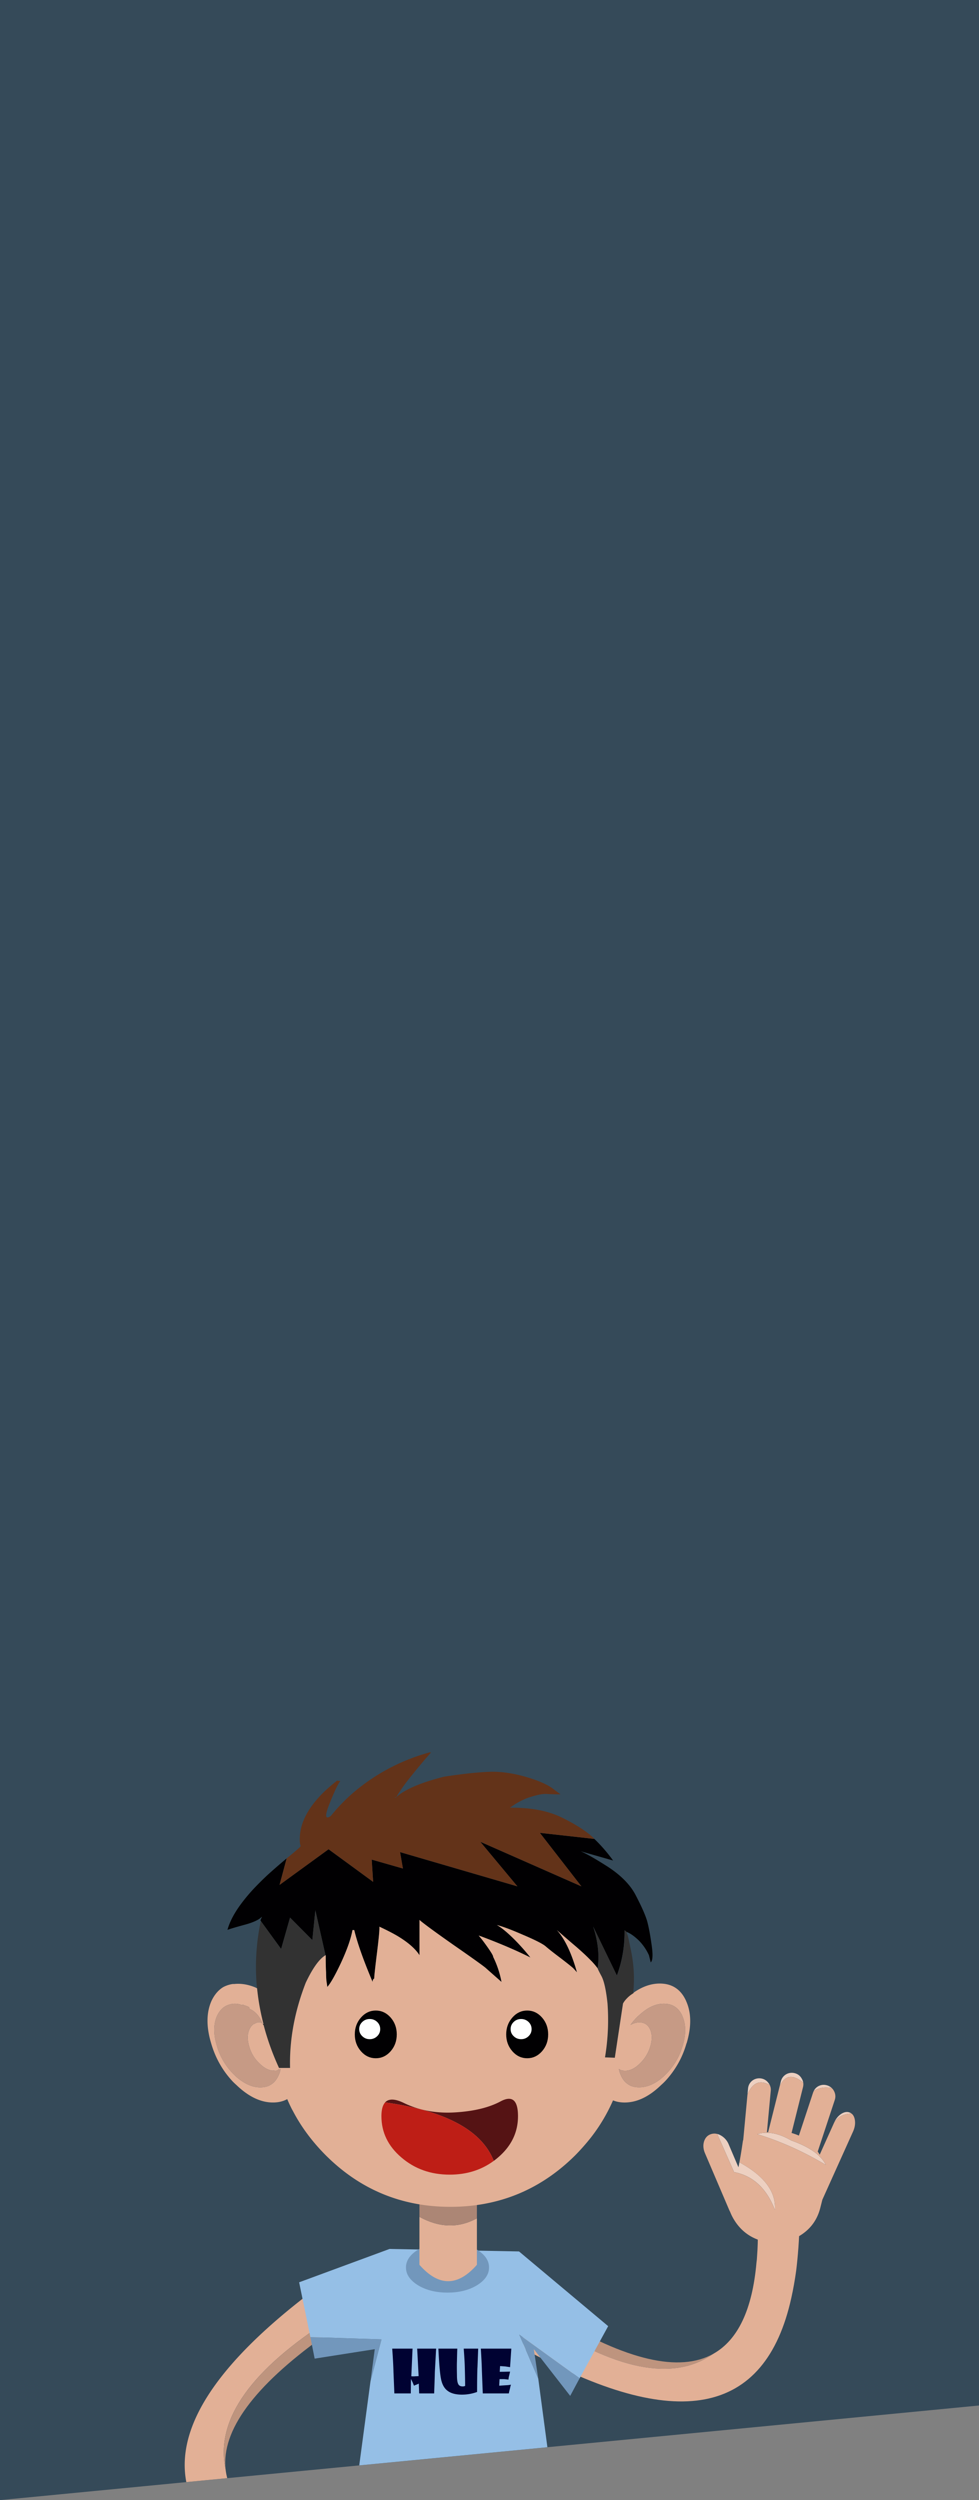 <svg xmlns="http://www.w3.org/2000/svg" xmlns:xlink="http://www.w3.org/1999/xlink" width="150" height="382.999" viewBox="-30.75 -161.003 150 382.999"><rect x="-30.75" y="-161.003" width="150" height="382.999" fill="#808080" stroke="none"/><path fill="#354A59" d="M-30.75-161.002v382.997l150-14.495v-368.503z"/><defs><path id="a" d="M-30.75-161.002v382.997l150-14.495v-368.503z"/></defs><clipPath id="b"><use xlink:href="#a" overflow="visible"/></clipPath><g clip-path="url(#b)"><path fill="#BE947E" d="M54.14 193.907c-1.003-.006-1.85.09-2.54.28 11.817 7.936 20.802 9.73 26.958 5.388-5.19 2.91-13.33 1.02-24.42-5.668z"/><path fill="#E2B096" d="M85.363 180.687c.018 1.364-.02 2.67-.115 3.908-.014.344-.044.69-.094 1.038-.636 7.17-2.834 11.814-6.596 13.94-6.155 4.342-15.14 2.548-26.957-5.388-1.905.625-2.585 2.173-2.043 4.645 23.303 12.903 36.95 10.294 40.94-7.83.293-1.314.537-2.693.738-4.134.28-2.28.458-4.75.532-7.412l-6.392.082c.005.386 0 .767-.012 1.15z"/><path fill="#EDD0C1" d="M79.68 166.12a2.222 2.222 0 0 0-.54-.222l2.588 5.85c2.882.547 4.966 2.472 6.252 5.782.18-2.786-1.635-5.214-5.44-7.282a22.54 22.54 0 0 1-.15.755l-1.487-3.496a2.79 2.79 0 0 0-1.223-1.387m12.643-8.076a1.46 1.46 0 0 0-.078-.295 1.71 1.71 0 0 0-.174-.36 1.65 1.65 0 0 0-1.06-.797 1.75 1.75 0 0 0-1.333.183c-.407.252-.668.61-.787 1.077l-.17.707c.794-1.667 1.994-1.842 3.603-.516m-7.854-.274c-.362.31-.566.702-.61 1.178l-.08.886c.77-1.796 1.908-2.27 3.412-1.428a1.794 1.794 0 0 0-.26-.385 1.69 1.69 0 0 0-1.166-.633c-.48-.046-.913.08-1.297.383m15.018 4.87a1.228 1.228 0 0 0-.174-.064c-.352-.095-.736-.018-1.147.236-.39.253-.71.604-.96 1.05-.06.11-.115.22-.17.335.07-.118.15-.228.23-.328.477-.604 1.15-.954 2.018-1.055.142-.02.285-.028.43-.036a1.124 1.124 0 0 0-.227-.14m-9.026 4.25c-1.943-1.122-3.668-1.44-5.175-.952 3.554 1.087 7.05 2.654 10.49 4.704-.67-1.38-2.22-2.545-4.648-3.5a38.937 38.937 0 0 0-.668-.25m4.24-8.338a1.668 1.668 0 0 0-.776.783c.807-.522 1.73-.676 2.77-.46a1.74 1.74 0 0 0-.662-.4c-.46-.155-.9-.128-1.332.077z"/><path fill="#E2B096" d="M97.15 160.696c.154-.46.116-.908-.108-1.354a1.85 1.85 0 0 0-.345-.466c-1.04-.215-1.964-.063-2.77.46-.04.078-.073.153-.1.23l-2.174 6.588a7.034 7.034 0 0 0-.39-.16c-.11-.04-.22-.082-.333-.116a3.505 3.505 0 0 0-.4-.126l1.756-7.027a1.8 1.8 0 0 0 .036-.68c-1.608-1.326-2.81-1.153-3.605.516l-1.77 7.053c-.065.017-.13.03-.196.048l.592-6.364a1.617 1.617 0 0 0-.153-.89c-1.505-.842-2.642-.367-3.412 1.43l-.66 7.077a.17.17 0 0 1-.023-.082c-.065.442-.125.856-.185 1.25-.125.806-.248 1.53-.37 2.17 3.805 2.068 5.62 4.494 5.44 7.282-1.287-3.31-3.37-5.237-6.252-5.783l-2.587-5.85a1.68 1.68 0 0 0-1.01.046c-.498.178-.833.55-1.012 1.113-.03.103-.053.212-.073.32-.067.473.002.954.21 1.45l3.71 8.69c.044.105.093.203.146.297.157.404.355.81.597 1.208 1.045 1.717 2.536 2.822 4.47 3.32 1.95.502 3.77.248 5.467-.767 1.717-1 2.813-2.46 3.292-4.375l.31-1.224.048-.108 4.66-10.348c.27-.61.362-1.2.272-1.77-.07-.446-.24-.77-.51-.976-.146.007-.287.02-.43.036-.87.1-1.542.45-2.017 1.054-.083.102-.162.21-.232.33l-2.196 4.88c-.02-.032-.036-.062-.05-.085a8.373 8.373 0 0 0-.256-.405c.022-.055.044-.112.064-.174l2.55-7.718m-11.863 5.24c1.508-.488 3.232-.17 5.175.954.23.084.45.168.666.25 2.43.956 3.978 2.122 4.647 3.5-3.44-2.048-6.934-3.616-10.488-4.703zM15.94 190.888c2.486.474 3.63 1.708 3.44 3.696-11.947 7.736-17.14 15.29-15.57 22.658.472 4.295 3.887 8.147 10.24 11.563.3.18.605.347.92.497a44.445 44.445 0 0 0 3.548 1.643c.33.157.68.31 1.05.462l-2.442 5.91c-2.432-1.124-4.634-2.26-6.602-3.41a48.222 48.222 0 0 1-3.51-2.306C-8.092 220.79-5.114 207.22 15.94 190.89z"/><path fill="#BE947E" d="M19.38 194.586c-.08.717-.327 1.53-.744 2.443C8.14 204.592 3.198 211.33 3.81 217.24c-1.57-7.368 3.622-14.92 15.57-22.656z"/><path fill="#BF9580" d="M17.013 250.25l-.187.81-2.926-4.936c.052-.272.11-.554.17-.847l2.943 4.974m9.81-10.58c.524 1.596.08 2.477-1.328 2.645l-3.43-2.362c1.364-.915 2.177-2.167 2.438-3.752l2.32 3.47z"/><path fill="#E2B096" d="M16.05 254.227l-.184.16c-1.82 1.494-2.823 1.032-3.003-1.388.124-1.35.302-2.713.537-4.096.146-.925.312-1.853.5-2.78l2.926 4.938-.776 3.165m3.222-1.713a6.002 6.002 0 0 1-.988-.112l-1.27-2.15-2.94-4.97.01-.025a98.03 98.03 0 0 1 .805-3.453c.28-1.007.45-2.227.508-3.66.093-1.422 1.093-3.718 2.995-6.892.844-.282 1.647-.366 2.406-.247 1.412.21 2.645 1.132 3.704 2.77.128.883.128 1.69 0 2.428-.26 1.585-1.072 2.837-2.435 3.752a4.17 4.17 0 0 0-.318.194c-.547.325-1.168.61-1.862.855-.222.066-.45.13-.672.195l-.85 3.49 2.6 5.866c.005 1.183-.488 1.827-1.476 1.933a.934.934 0 0 1-.192-.11l-.028.134z"/><path fill="#D2A48B" d="M18.282 252.4c.364.07.695.108.987.113l-.138.98c-1.013 1.59-2.1 1.89-3.267.895l.184-.16.776-3.166.187-.81 1.27 2.15z"/><path fill="#7297BC" d="M26.67 198.872l-.657 4.945 1.693-6.448-10.9-.356.655 3.306 9.21-1.448m24.37 0l5.573 7.158 1.447-2.705-9.262-6.694 2.924 6.775-.683-4.533z"/><path fill="#95BFE6" d="M28.936 183.517l-13.853 5.11 1.722 8.387 10.9.355-1.692 6.447-4.316 32.24c19.636 1.092 31.038.663 34.206-1.286l-4.18-31.365-2.923-6.774 9.263 6.695 4.37-7.98-13.66-11.446-19.837-.383z"/><path fill="#00122A" d="M54.564 237.888v-3.278l-31.53.572c-.145.873-.29 1.76-.437 2.65-2.37 15.008-3.133 29.808-2.296 44.396.038.474.067.957.084 1.45.164 2.368.638 5.755 1.42 10.164v.027a6.11 6.11 0 0 0 2.624.49c.964-.055 1.92-.354 2.87-.9a.74.74 0 0 0 .163-.083c-.364-5.138-.59-8.55-.683-10.246a7.603 7.603 0 0 1-.054-.9c-.62-11.838.545-24.124 3.498-36.856l17.158-.85 3.826 36.477 1.393 11.23c1.512 1.367 3.25 1.193 5.218-.52l-3.25-53.822z"/><g><path fill="#CBCBCB" d="M13.39 306.165c.345.09.637.2.874.327.164.07.3.153.41.247.02 0 .055.024.108.078.128.094.337.284.628.574.31.293.51.473.6.547l.056.027c.165 0 .263-.073.3-.22v-.137c0-.127-.19-.365-.574-.71a1.99 1.99 0 0 0-.272-.22c-.218-.162-.438-.318-.656-.463a5.77 5.77 0 0 1-.354-.22 6.827 6.827 0 0 0-.63-.327c-.836-.4-1.254-.354-1.254.136 0 .036.136.11.41.22.09.037.21.084.354.14m3.005-.82c.072.035.146.08.22.136.2.127.38.246.545.356.64.4.976.6 1.01.6.275 0 .412-.09.412-.272 0-.184-.355-.456-1.066-.82-.183-.11-.382-.218-.6-.33a7.07 7.07 0 0 0-1.013-.407c-.418-.13-.628-.084-.628.135 0-.034.09-.008.272.084.184.088.465.26.848.515m4.317-.684a.824.824 0 0 0-.218-.353c-.237-.22-.6-.41-1.094-.574a2.974 2.974 0 0 0-.546-.162c-.51-.128-.956-.18-1.338-.165h-.027c-.366.037-.548.138-.548.302 0 .02.02.055.056.108.054.038.127.083.217.138.31.02.63.074.956.165.22.055.44.135.657.243.164.076.337.156.52.248.4.22.692.372.873.463l.192.14c.2 0 .31-.074.328-.22l.026-.056c0-.107-.017-.2-.054-.273m-1.285-3.276c-.054 0-.1-.01-.136-.028-.308-.035-.463.075-.463.33 0 .07.01.118.027.137 0 .035.02.063.055.08.036.038.108.064.218.082.365.055.7.108 1.01.164.11.018.21.025.3.025.165.056.4.236.71.547.038.056.193.228.465.52.09.092.182.173.273.245.128.11.246.164.355.164.184 0 .275-.108.275-.327-.02-.198-.065-.346-.137-.437-.055-.09-.127-.136-.218-.136-.182 0-.392-.102-.63-.302-.307-.273-.535-.456-.682-.546a12.49 12.49 0 0 1-.41-.164c-.455-.182-.79-.3-1.01-.354m2.486-1.694c-.146-.02-.29-.037-.437-.056a3.44 3.44 0 0 0-.874 0 .877.877 0 0 0-.33.056c-.18.034-.272.1-.272.19 0 .037.028.082.083.138v.026c.037.02.1.055.19.108.367-.035.694-.054.986-.054.655.02 1.128.138 1.42.355.11.072.237.18.383.328.128.11.283.162.464.162.09 0 .173-.023.245-.08a.336.336 0 0 0 .056-.193c0-.09-.02-.17-.056-.244-.2-.346-.82-.59-1.858-.736m1.667-1.314c.056.056.13.147.22.274.073.072.18.11.327.11.09 0 .164-.03.22-.08a.307.307 0 0 0 .08-.22c0-.02-.008-.036-.026-.056-.036-.094-.164-.193-.38-.302-.166-.07-.612-.226-1.34-.463h-1.886a.323.323 0 0 0-.218.16.328.328 0 0 0-.054.11c0 .056.02.102.054.138.02 0 .046.02.082.054.037.02.083.047.136.084h.054a16.7 16.7 0 0 1 1.284-.057c.71.02 1.193.102 1.45.246m1.283-2.186c0-.146-.1-.254-.3-.327h-.027c-.346-.072-.62-.19-.82-.356-.4.02-.738.048-1.01.083-.547.02-.903.056-1.067.11-.11.02-.18.07-.217.163a.342.342 0 0 0-.03.162v.165c0 .055.03.092.084.11.037.034.1.054.19.054.02 0 .065-.02.137-.055.09-.02.21-.065.355-.14.2-.07.417-.107.655-.107.2 0 .418.01.656.026.055.055.183.126.382.22.02.016.037.025.055.025.237.108.41.162.52.162h.163c.128-.035.21-.1.246-.19a.2.2 0 0 0 .03-.107z"/><path fill="#00254D" d="M14.263 306.492a4.01 4.01 0 0 0-.874-.327c-.147-.055-.266-.102-.357-.137-.746.29-1.55.535-2.405.736l2.623 2.46c.967-.382 1.886-.81 2.76-1.285-.09-.075-.29-.255-.6-.548-.292-.29-.502-.48-.63-.574-.052-.054-.09-.08-.108-.08a1.57 1.57 0 0 0-.41-.246m5.083-1.885a13.678 13.678 0 0 0-.52-.247 3.06 3.06 0 0 0-.655-.243 4.503 4.503 0 0 0-.955-.165 3.67 3.67 0 0 1-.218-.138c-.347.275-.71.54-1.094.794.254.07.592.21 1.012.41.218.11.418.22.6.327.71.365 1.067.638 1.067.82s-.136.272-.41.272c-.037 0-.373-.198-1.012-.6-.163-.11-.346-.23-.546-.355a1.364 1.364 0 0 0-.22-.138c-.382-.254-.663-.428-.847-.517a15.76 15.76 0 0 1-1.667.845c.2.093.41.2.63.328.108.073.227.147.353.22.218.146.438.3.656.463.107.074.2.146.27.22.384.344.575.583.575.71v.137a20.485 20.485 0 0 0 3.852-2.68 35.91 35.91 0 0 1-.872-.463m-.217-2.623c-.11-.02-.183-.044-.22-.082a12.51 12.51 0 0 1-1.42 1.502h.027c.382-.016.83.037 1.338.166.182.035.364.09.546.162.492.164.855.354 1.093.574.11.11.183.23.218.354.42-.38.812-.772 1.176-1.175a2.855 2.855 0 0 1-.273-.244 7.485 7.485 0 0 1-.464-.52c-.312-.31-.547-.49-.71-.545-.092 0-.192-.01-.3-.027-.313-.055-.648-.11-1.012-.164m1.146-1.83a2.912 2.912 0 0 0-.19-.11c-.237.458-.502.895-.793 1.31.038.02.084.028.137.028a9.01 9.01 0 0 1 1.01.356c.128.054.264.108.41.162.147.092.374.274.684.547.24.2.448.302.63.302.09 0 .163.044.218.135.455-.655.837-1.302 1.147-1.942a.7.7 0 0 1-.464-.16 2.454 2.454 0 0 0-.382-.33c-.29-.218-.765-.336-1.42-.355-.292.002-.62.018-.984.055m3.525-1.503a2.503 2.503 0 0 0-.22-.274c-.254-.146-.737-.226-1.446-.244-.382 0-.81.02-1.285.056a14.8 14.8 0 0 1-.574 1.504c.09-.037.2-.057.328-.057.255-.037.547-.037.874 0l.437.057c1.04.145 1.66.39 1.858.736a9.346 9.346 0 0 0 .574-1.748.305.305 0 0 1-.218.082c-.15-.002-.257-.04-.33-.112m.737-2.785h.028a8.966 8.966 0 0 0-.246-1.53c-.876.052-1.75-.1-2.624-.465h-.083a13.79 13.79 0 0 1-.164 1.775.97.97 0 0 0-.026.22c.036-.093.107-.146.218-.164.163-.055.52-.092 1.066-.11.272-.034.61-.063 1.01-.082.2.165.473.283.82.357m.053.627h-.163c-.11 0-.283-.056-.52-.163-.017 0-.035-.012-.054-.028-.2-.092-.327-.164-.38-.218a7.815 7.815 0 0 0-.657-.028c-.238 0-.457.037-.656.11-.146.072-.264.118-.355.138a.497.497 0 0 1-.136.054c-.092 0-.155-.02-.192-.054-.054-.02-.083-.057-.083-.11v-.136a.65.65 0 0 0-.054.246c-.09.455-.2.9-.328 1.338h1.667c.728.238 1.174.392 1.34.464.217.108.345.207.38.302.13-.642.19-1.278.19-1.916z"/><path fill="#FFF" d="M30.41 308.868l-.518-2.403-1.75.49c-7.85 2.97-12.14 4.373-12.868 4.21l.465.462c-.585-.344-.757-.5-.52-.463l-1.968-1.938-2.623-2.46-4.893 1.61c-.837 1.33-1.056 2.542-.656 3.635.092 0 .19.01.302.028-.638.583-.693 1.264-.164 2.048 9.528.728 17.925-1.008 25.193-5.218z"/><path fill="#003162" d="M27.19 293.432c-.95.565-1.906.865-2.87.902.127.51.21 1.02.246 1.53.2.07.3.18.3.326 0 .037-.01.074-.028.11-.037.09-.12.154-.246.19 0 .638-.063 1.274-.19 1.914.02.02.027.036.027.055 0 .09-.028.16-.083.22a9.444 9.444 0 0 1-.574 1.747.523.523 0 0 1 .056.242c0 .075-.02.137-.057.19a.378.378 0 0 1-.245.083 14.53 14.53 0 0 1-1.147 1.94c.074.092.12.24.138.438 0 .22-.09.33-.274.33-.108 0-.228-.055-.355-.165-.365.402-.756.794-1.176 1.175a.6.6 0 0 1 .055.272l-.027.056c-.02.146-.128.22-.328.22l-.19-.14a20.63 20.63 0 0 1-3.853 2.68c-.037.146-.135.22-.3.22l-.054-.027c-.875.475-1.794.902-2.76 1.286l1.968 1.938h.054c.73.164 5.02-1.24 12.87-4.208a48.84 48.84 0 0 0 1.692-.654h.054l-2.513-12.485-.194-.385z"/></g><g><path fill="#00254D" d="M66.995 303.46a3.97 3.97 0 0 0-.354.138 6.878 6.878 0 0 0-.874.38c-.164.093-.3.185-.41.273l-.11.085c-.11.11-.3.308-.573.6-.308.31-.51.5-.602.573.912.438 1.86.83 2.843 1.175l2.486-2.596a17.854 17.854 0 0 1-2.405-.627m-5.874-1.42l-.49.272c-.418.256-.71.438-.874.547a23.162 23.162 0 0 0 3.96 2.484.304.304 0 0 0-.026-.137c0-.146.192-.392.573-.737a.83.83 0 0 1 .273-.22c.2-.18.41-.354.628-.52a6.32 6.32 0 0 0 .354-.217c.22-.146.42-.264.602-.354a14.965 14.965 0 0 1-1.694-.795c-.182.11-.464.29-.847.547l-.22.163c-.182.146-.347.275-.492.383-.62.437-.957.656-1.01.656-.273 0-.41-.092-.41-.273 0-.184.345-.483 1.037-.9.164-.092.355-.19.574-.302a8.382 8.382 0 0 1 1.008-.464c-.4-.235-.782-.483-1.147-.738-.036.037-.1.082-.19.138-.33.037-.657.1-.985.19a18.33 18.33 0 0 1-.624.275m-.19-2.433a.388.388 0 0 1-.19.083c-.383.07-.73.145-1.04.217-.09.02-.19.037-.3.056-.147.056-.374.246-.684.573-.036.056-.183.236-.438.546-.09.093-.163.164-.218.22.366.402.766.774 1.203 1.12.037-.128.1-.245.19-.355.24-.238.593-.447 1.068-.63.165-.055.336-.117.52-.19h.027c.49-.146.928-.22 1.312-.22h.054a9.946 9.946 0 0 1-1.505-1.42m-4.208-.927a.553.553 0 0 1-.438.19c.328.618.73 1.238 1.202 1.857.073-.093.146-.138.218-.138.184 0 .392-.11.63-.33.308-.308.527-.49.655-.544.145-.074.28-.146.41-.22.437-.2.765-.327.984-.383a.292.292 0 0 1 .136-.026c-.31-.42-.592-.85-.85-1.286l-.19.112a8.512 8.512 0 0 0-.985 0c-.656.055-1.127.19-1.42.41a3.32 3.32 0 0 0-.353.358m2.104-2.708c-.49 0-.918.01-1.283.028-.71.036-1.184.127-1.422.272a3.28 3.28 0 0 0-.244.302c-.055.073-.146.118-.273.136-.11 0-.192-.026-.245-.08.162.583.38 1.147.655 1.693.182-.328.784-.592 1.803-.794.164-.035.318-.064.463-.083.31-.037.6-.055.873-.055.128.018.238.037.33.055a17.83 17.83 0 0 1-.657-1.475m-1.04-1.83a3.5 3.5 0 0 0-.327-.135 2.792 2.792 0 0 0-1.34 0c-.056.036-.174.11-.356.218-.02 0-.037.01-.054.027-.255.127-.438.192-.547.192h-.135c.02.638.11 1.263.273 1.885.02-.094.138-.192.356-.303.163-.072.61-.244 1.34-.52l1.638-.082a9.822 9.822 0 0 1-.355-1.31.96.96 0 0 1-.08-.246v.137c0 .054-.02.1-.057.136-.054.02-.125.036-.217.056l-.14-.057m.083-2.43l-.083-.028c-.856.4-1.722.602-2.596.602-.11.51-.162 1.02-.162 1.53h.027c.345-.092.61-.22.792-.383h1.01c.546.02.902.046 1.065.082.11.02.183.072.217.164 0-.074-.01-.146-.026-.22a18.118 18.118 0 0 1-.245-1.748z"/><path fill="#FFF" d="M75.192 309.087c.348-1.11.074-2.313-.82-3.606l-4.97-1.393-2.487 2.596-1.886 2.022c.217-.055.053.11-.493.493l.438-.493c-.73.2-5.073-1.01-13.032-3.636l-1.776-.41-.41 2.406c7.432 3.878 15.893 5.256 25.382 4.124.474-.802.392-1.484-.247-2.048.09-.018.19-.036.3-.055z"/><path fill="#CBCBCB" d="M67.378 303.24c-.02-.49-.437-.52-1.256-.08-.182.09-.382.21-.602.354a6.705 6.705 0 0 1-.354.218 9.01 9.01 0 0 0-.628.52.82.82 0 0 0-.273.22c-.382.345-.573.59-.573.736.02.036.027.082.027.137.054.127.154.192.3.192.02 0 .038-.01.054-.028.092-.073.292-.264.602-.573.272-.293.464-.492.574-.6l.11-.085c.108-.09.245-.18.41-.272.237-.127.528-.254.875-.38.128-.058.245-.102.354-.14.25-.108.378-.182.378-.22m-2.68-.956c0-.218-.21-.253-.627-.11-.254.09-.59.247-1.008.465-.22.11-.41.21-.574.3-.692.418-1.038.72-1.038.902 0 .182.136.273.41.273.054 0 .392-.22 1.01-.656.147-.11.312-.24.494-.384.072-.055.145-.11.218-.163.38-.257.664-.437.847-.547.178-.107.27-.136.27-.082m-5.49.493c.053.127.172.183.353.163l.192-.08c.164-.11.456-.292.874-.548.164-.093.327-.183.49-.273.218-.093.428-.183.628-.273.328-.093.656-.155.984-.192.09-.056.156-.1.192-.138a.265.265 0 0 0 .055-.137c0-.16-.183-.255-.548-.273h-.055c-.383 0-.82.073-1.312.22h-.026c-.186.07-.356.136-.52.19-.475.183-.83.392-1.068.63a.968.968 0 0 0-.19.355.79.79 0 0 0-.053.355m1.53-3.087a.388.388 0 0 0 .19-.083c.037-.02.056-.047.056-.082.018-.02.018-.073 0-.164 0-.237-.155-.328-.463-.272a.31.31 0 0 0-.136.026c-.218.056-.547.184-.985.383a9.454 9.454 0 0 1-.41.22c-.128.054-.347.236-.656.545-.238.22-.445.328-.63.328-.07 0-.145.045-.217.138-.055.11-.09.254-.11.435.02.22.12.33.3.33.11 0 .238-.064.382-.192.055-.055.128-.127.218-.22.255-.31.402-.49.438-.545.31-.327.538-.52.683-.573.11-.02.21-.037.302-.056.31-.07.654-.144 1.038-.216m-4.455-.82a.554.554 0 0 0 .438-.19 3 3 0 0 1 .355-.356c.292-.22.766-.355 1.42-.41.31-.02.637-.02.984 0 .09-.055.155-.094.19-.11 0-.02.01-.025.028-.025a.186.186 0 0 0 .055-.138c0-.093-.09-.154-.274-.193a6.04 6.04 0 0 0-.328-.056 7.4 7.4 0 0 0-.874.055c-.146.02-.3.047-.463.08-1.02.202-1.62.467-1.803.795a.707.707 0 0 0-.055.272c0 .073.028.136.082.19.054.055.135.082.245.082m2.73-3.005c.037 0 .057-.01.057-.027.054-.055.08-.1.08-.137s-.017-.072-.053-.11a.44.44 0 0 0-.22-.164h-.244l-1.64.082a38.21 38.21 0 0 0-1.338.52c-.218.11-.336.21-.355.302a.213.213 0 0 0-.028.08c0 .11.028.184.083.22.053.055.135.08.245.08.127-.017.218-.062.273-.135.11-.146.19-.245.245-.302.24-.146.71-.236 1.423-.272.365-.018.79-.027 1.283-.027h.083a.318.318 0 0 0 .106-.108m-.818-2.05c0-.055-.02-.1-.056-.136-.035-.093-.108-.147-.217-.165-.163-.037-.518-.064-1.065-.082h-1.01c-.184.164-.448.29-.793.382h-.026c-.2.072-.302.182-.302.328a.4.4 0 0 1 .03.137c.052.09.145.146.27.165h.137c.11 0 .292-.064.547-.193.018-.017.036-.026.054-.026.182-.11.3-.18.355-.218a2.744 2.744 0 0 1 1.34 0c.147.054.256.1.33.136l.136.057c.09-.02.164-.036.217-.056a.18.18 0 0 0 .056-.136v-.193z"/><path fill="#003162" d="M52.268 291.52l-.136.383-1.967 12.568.027.027c.6.2 1.184.392 1.75.572 7.96 2.626 12.303 3.835 13.032 3.635h.054l1.886-2.022a28.074 28.074 0 0 1-2.842-1.175.07.07 0 0 1-.054.026c-.146 0-.246-.063-.3-.19a23.123 23.123 0 0 1-3.962-2.485l-.192.08c-.183.02-.3-.037-.354-.164v-.055c0-.108.02-.21.054-.3-.438-.344-.837-.72-1.203-1.12-.144.13-.272.192-.38.192-.182 0-.283-.108-.3-.328a1.27 1.27 0 0 1 .108-.435 13.61 13.61 0 0 1-1.202-1.86c-.11 0-.19-.026-.246-.082a.265.265 0 0 1-.082-.192c0-.09.02-.183.055-.27a9.498 9.498 0 0 1-.655-1.696c-.055-.036-.083-.11-.083-.22a.2.2 0 0 1 .028-.08 8.305 8.305 0 0 1-.273-1.885c-.128-.02-.22-.075-.272-.165a.42.42 0 0 0-.03-.137c0-.146.103-.255.303-.328 0-.51.055-1.02.164-1.53-.967 0-1.94-.256-2.926-.766z"/></g><g><path fill="#7297BC" d="M37.816 182.506c-1.767 0-3.27.373-4.508 1.12-1.24.766-1.858 1.677-1.858 2.73 0 1.06.62 1.967 1.858 2.733 1.238.745 2.74 1.118 4.508 1.118s3.27-.373 4.508-1.12c1.238-.766 1.857-1.674 1.857-2.73s-.618-1.967-1.856-2.733c-1.24-.746-2.74-1.12-4.508-1.12z"/></g><g><path fill="#E2B096" d="M42.32 178.826c-2.81 1.53-5.746 1.453-8.805-.223v7.344c2.934 3.348 5.87 3.348 8.805 0v-7.12z"/><path fill="#AC8675" d="M33.515 178.603c3.06 1.676 5.994 1.752 8.805.223v-6.072h-8.805v5.85z"/></g><g><path fill="#010002" d="M11.996 155.84c0-.018.01-.036.027-.055h-.027v.056m-2.377-6.774h-.11l.135.19a.877.877 0 0 1-.026-.19m50.707-28.36l-8.36-.93 6.366 8.197-15.492-6.83 5.685 6.83-17.978-5.247.438 2.514-4.782-1.366.22 3.414-6.832-5-7.513 5.466 1.093-4.07c-1.166.98-2.15 1.838-2.95 2.567a51.352 51.352 0 0 0-1.75 1.722 27.078 27.078 0 0 0-2.24 2.624c-1.075 1.438-1.786 2.786-2.13 4.042.308-.124 1.19-.393 2.647-.79.966-.257 1.712-.556 2.24-.9.128-.092.238-.184.33-.276a.277.277 0 0 0 .08-.055 3.483 3.483 0 0 0-.11.246c-.054.11-.1.22-.135.328l.054.083 3.116 4.287 1.367-4.807 3.414 3.442.464-4.563 1.557 6.885h.026v.165c0 1.094.02 1.912.056 2.458 0 .473.02.902.054 1.284.055.365.102.683.136.956.51-.58 1.203-1.802 2.078-3.66.947-2.04 1.54-3.725 1.776-5.056h.272c.475 1.987 1.412 4.637 2.815 7.952 0-.22.045-.365.136-.438.037-.055.073-.082.11-.082 0-.364.145-1.71.437-4.046.273-2.202.393-3.505.354-3.905 1.238.58 2.204 1.083 2.896 1.502 1.55.947 2.632 1.903 3.25 2.868v-5.41a4.5 4.5 0 0 0 .274.246c.837.673 2.477 1.867 4.918 3.58 3.225 2.24 4.91 3.453 5.054 3.634l2.322 2.05a14.953 14.953 0 0 0-1.283-3.854c.036-.163-.42-.893-1.367-2.184-.255-.348-.5-.656-.738-.93-.036-.057-.072-.11-.11-.165.09.055.2.102.328.137 2.878 1.074 5.41 2.158 7.595 3.253a32.023 32.023 0 0 0-2.813-3.115c-.93-.892-1.703-1.513-2.322-1.857.836.2 2.176.7 4.015 1.503 1.842.785 2.988 1.366 3.443 1.75.456.4 1.267 1.038 2.43 1.913 1.112.856 1.73 1.356 1.86 1.502l.52.572c-.84-2.97-1.87-5.127-3.088-6.476.783.695 1.785 1.56 3.004 2.598.964.836 1.73 1.558 2.296 2.16.054.033.1.082.136.136.292.308.565.635.82.982a.896.896 0 0 0 .025-.218c.254-1.894.018-3.96-.71-6.2l3.633 7.51a18.81 18.81 0 0 0 1.175-6.53v-.407c.073.055.136.11.19.163l.11.083c.547.2 1.167.63 1.858 1.286a7.836 7.836 0 0 1 1.586 2.294l.272 1.094c.31-.273.356-1.167.136-2.68-.218-1.548-.446-2.76-.684-3.632-.255-.893-.83-2.196-1.72-3.908a8.802 8.802 0 0 0-.903-1.42c-.912-1.166-2.158-2.24-3.743-3.225-1.693-1.073-2.97-1.794-3.825-2.158l4.974 1.42a24.766 24.766 0 0 0-2.863-3.302z"/><path fill="#C69A85" d="M7.49 146.743a1.473 1.473 0 0 1-.084-.273 2.283 2.283 0 0 1-.245-.11 6.323 6.323 0 0 0-.546-.188.616.616 0 0 0-.19-.084.172.172 0 0 1-.083.084c-.82-.33-1.64-.293-2.458.11-.583.29-1.048.808-1.394 1.557-.547 1.255-.556 2.767-.028 4.532a10.008 10.008 0 0 0 2.734 4.536c.418.4.846.737 1.284 1.01.874.563 1.757.846 2.65.846.455 0 .875-.07 1.256-.217.328-.145.628-.355.9-.63.256-.27.476-.608.657-1.01.147-.31.247-.63.303-.956a.35.35 0 0 1-.137.083c-.037.02-.074.036-.11.055h-.026a.5.5 0 0 1 .027-.162c-.165.29-.483.362-.957.217.02.02.037.045.057.082a.44.44 0 0 0-.14-.026c-.654-.094-1.3-.458-1.938-1.096a5.56 5.56 0 0 1-1.587-2.593c-.31-1.02-.3-1.894.028-2.622.165-.364.383-.638.656-.818h.057c.583-.365 1.028-.365 1.337 0-.473-1.19-1.147-1.964-2.02-2.327m66.363 5.627c.528-1.767.51-3.278-.056-4.534a2.413 2.413 0 0 0-.218-.438c-.583-.965-1.457-1.448-2.624-1.448-.927 0-1.857.32-2.786.958-.33.235-.665.51-1.012.82a.85.85 0 0 1-.136.107c-.438.42-.827.875-1.174 1.365.455-.253.91-.38 1.366-.38.765 0 1.312.353 1.64 1.065.328.728.336 1.602.027 2.62a5.85 5.85 0 0 1-1.585 2.596c-.745.75-1.502 1.12-2.267 1.12a1.91 1.91 0 0 1-.738-.136 1.274 1.274 0 0 0-.22-.137c.057.328.157.646.303.957.108.255.236.482.382.683.327.436.72.756 1.174.954a3.46 3.46 0 0 0 1.257.22c1.037 0 2.086-.393 3.142-1.173.254-.2.518-.428.79-.683a10.176 10.176 0 0 0 2.458-3.718c.092-.27.185-.543.275-.816z"/><path fill="#323232" d="M12.324 137.562l-3.116-4.287c-.71 3.37-.91 6.748-.6 10.137a.6.6 0 0 1 .027.19c.18 1.822.51 3.644.984 5.467 0 .053.008.118.025.188a39.66 39.66 0 0 0 2.35 6.53h1.695c-.11-4.298.692-8.65 2.404-13.06 1.074-2.258 2.086-3.66 3.033-4.208l-1.557-6.885-.464 4.563-3.415-3.442-1.366 4.806m47.814-3.44c.73 2.24.964 4.307.71 6.2a.97.97 0 0 1-.026.22c-.02.034.174.427.573 1.173.4.746.71 2.14.93 4.183a34.99 34.99 0 0 1-.383 8.276l1.505.056 1.255-8.306a3.44 3.44 0 0 1 .602-.792c.255-.274.574-.53.958-.766.237-2.223.12-4.443-.354-6.668-.456-2.258-.648-2.97-.574-2.13l-.082-.63-.11-.083a1.81 1.81 0 0 0-.19-.162v.408c0 2.224-.394 4.4-1.176 6.53l-3.638-7.508z"/><path fill="#E2B096" d="M43.444 136.58c.947 1.29 1.402 2.02 1.366 2.185a14.924 14.924 0 0 1 1.284 3.853l-2.322-2.05c-.146-.18-1.83-1.394-5.054-3.634-2.44-1.712-4.08-2.907-4.918-3.58-.11-.09-.2-.173-.274-.245v5.41c-.618-.967-1.702-1.922-3.25-2.868-.692-.42-1.658-.922-2.896-1.503.037.4-.082 1.702-.354 3.904-.29 2.334-.438 3.68-.438 4.046-.037 0-.073.027-.11.082-.09.073-.135.218-.135.438-1.403-3.315-2.34-5.966-2.815-7.952h-.272c-.238 1.33-.83 3.016-1.776 5.057-.874 1.857-1.566 3.08-2.078 3.66-.035-.273-.082-.592-.136-.957-.035-.382-.054-.81-.054-1.284-.037-.547-.055-1.364-.055-2.458v-.165h-.026c-.946.548-1.958 1.95-3.032 4.21-1.712 4.407-2.515 8.76-2.404 13.06h-1.667c-.018.018-.026.035-.027.053v-.054a39.76 39.76 0 0 1-2.35-6.53l-.137-.19c-.31-.365-.755-.365-1.337 0H8.12c-.273.182-.492.455-.656.82-.328.727-.336 1.6-.028 2.62.29 1.02.82 1.886 1.586 2.595.637.637 1.284 1.002 1.94 1.093.036 0 .08.01.138.027a.297.297 0 0 0-.057-.08c.474.145.792.07.957-.22a.52.52 0 0 0-.027.163H12a3.7 3.7 0 0 0 .11-.055c.054-.02.1-.047.136-.082a3.67 3.67 0 0 1-.302.958c-.18.4-.4.738-.656 1.01a2.92 2.92 0 0 1-.9.627c-.383.148-.803.22-1.257.22-.893 0-1.775-.283-2.65-.847a7.78 7.78 0 0 1-1.283-1.01 10.04 10.04 0 0 1-2.734-4.536c-.528-1.767-.52-3.278.028-4.534.348-.747.812-1.267 1.395-1.557.82-.4 1.64-.437 2.46-.108a.18.18 0 0 0 .08-.084c.073.02.138.045.192.084.183.053.365.117.547.188.073.04.154.074.245.11.017.092.044.184.082.273.874.363 1.548 1.138 2.02 2.324h.11a35.733 35.733 0 0 1-.983-5.468 3.847 3.847 0 0 0-.382-.19c-1.112-.44-2.187-.594-3.225-.467v-.024c-.164.015-.33.043-.492.08-.38.09-.745.226-1.092.41-.747.454-1.35 1.166-1.804 2.13-.783 1.785-.802 3.935-.054 6.445.656 2.277 1.776 4.256 3.36 5.93.165.164.338.328.52.49 1.858 1.786 3.726 2.68 5.602 2.68.837 0 1.566-.173 2.186-.52.164.4.346.8.546 1.202.092.2.192.392.3.574 1.257 2.423 2.934 4.69 5.03 6.804 5.28 5.28 11.656 7.924 19.124 7.924 7.468 0 13.852-2.643 19.154-7.924a33.86 33.86 0 0 0 2.32-2.624 26.403 26.403 0 0 0 3.443-5.762c.528.218 1.12.327 1.775.327 1.894 0 3.76-.894 5.6-2.68a9.31 9.31 0 0 0 .822-.816 14.357 14.357 0 0 0 2.212-3.307c.347-.73.63-1.483.85-2.267.018 0 .026-.012.026-.03.73-2.458.72-4.56-.027-6.308a.918.918 0 0 1-.055-.138c-.8-1.786-2.148-2.678-4.042-2.678-1.33 0-2.652.456-3.962 1.366-.018.018-.027.045-.027.082-.037 0-.064.02-.082.055-.383.236-.7.49-.958.766-.255.256-.454.52-.602.793l-1.255 8.306-1.505-.057c.457-2.748.584-5.51.383-8.276-.218-2.042-.528-3.437-.93-4.183-.4-.746-.59-1.138-.573-1.174a10.11 10.11 0 0 0-.82-.983.483.483 0 0 0-.136-.137c-.565-.602-1.332-1.32-2.297-2.16a183.14 183.14 0 0 1-3.004-2.596c1.218 1.35 2.248 3.507 3.086 6.477l-.52-.572c-.13-.146-.748-.646-1.86-1.502-1.165-.874-1.974-1.513-2.43-1.912-.455-.384-1.6-.966-3.443-1.75-1.84-.802-3.178-1.302-4.015-1.502.62.344 1.392.965 2.322 1.856.946.91 1.884 1.948 2.813 3.115-2.185-1.094-4.718-2.177-7.595-3.252a1.303 1.303 0 0 1-.327-.136c.037.055.074.108.11.164.233.276.48.584.734.932m30.354 11.256c.565 1.257.583 2.768.056 4.534-.09.272-.183.547-.274.818a10.19 10.19 0 0 1-2.458 3.718c-.273.255-.537.482-.79.683-1.057.78-2.105 1.17-3.143 1.17a3.44 3.44 0 0 1-1.26-.217 2.923 2.923 0 0 1-1.173-.954 3.41 3.41 0 0 1-.382-.684 3.72 3.72 0 0 1-.302-.957c.074.034.146.08.22.136.218.09.464.137.737.137.765 0 1.522-.372 2.267-1.12a5.854 5.854 0 0 0 1.586-2.596c.31-1.02.3-1.893-.028-2.62-.327-.712-.875-1.066-1.64-1.066-.455 0-.91.13-1.365.382a9.51 9.51 0 0 1 1.174-1.365.76.76 0 0 0 .136-.108c.347-.312.683-.585 1.012-.82.93-.64 1.858-.958 2.786-.958 1.167 0 2.04.482 2.623 1.448.09.144.164.29.218.436z"/><path fill="#633319" d="M54.237 113.22c-.875-.746-2.35-1.422-4.427-2.022-2.094-.602-4.016-.855-5.764-.766-1.75.073-3.998.318-6.748.738-2.605.655-4.618 1.395-6.038 2.212-.51.292-.94.602-1.285.93-.018.02-.026.046-.026.082h-.275c.11-.036.21-.064.3-.08.147-.293.338-.603.574-.932.474-.728 1.12-1.593 1.94-2.596a84.082 84.082 0 0 1 2.812-3.333h-.245a30.258 30.258 0 0 0-11.393 5.928 27.116 27.116 0 0 0-3.716 3.8c-.874.618-.956.027-.246-1.776a48.2 48.2 0 0 1 .848-2.022c.327-.728.61-1.248.847-1.557a2.1 2.1 0 0 1-.49-.055 29.836 29.836 0 0 0-1.887 1.61c-2.824 2.714-4.09 5.42-3.797 8.116.054.108.083.22.083.328 0 .072-.52.537-1.558 1.393-.2.165-.392.32-.573.466l-1.094 4.07 7.515-5.466 6.83 5-.217-3.413 4.783 1.366-.438-2.514 17.98 5.247-5.686-6.83 15.492 6.83-6.366-8.198 8.36.93a1.108 1.108 0 0 1-.19-.19c-1.095-1.022-2.698-2.05-4.81-3.088-2.132-1.04-4.782-1.54-7.95-1.504 1.074-.784 2.12-1.33 3.142-1.64 1.147-.363 1.995-.52 2.54-.464.566.036 1.258.054 2.078.054l-.905-.655z"/></g><g><path fill="#010002" d="M47.756 153.235c-.63-.716-.947-1.576-.947-2.583 0-1.01.315-1.87.946-2.585.626-.715 1.383-1.072 2.267-1.072.886 0 1.644.357 2.276 1.072.626.715.94 1.576.94 2.585 0 1.007-.314 1.867-.94 2.583-.633.716-1.39 1.07-2.277 1.07-.884 0-1.64-.354-2.267-1.07z"/><path fill="#FFF" d="M47.96 150.928c-.317-.297-.474-.662-.474-1.09s.157-.79.473-1.096c.308-.298.687-.448 1.133-.448.444 0 .826.15 1.14.448.312.305.468.67.468 1.097s-.155.79-.466 1.088a1.585 1.585 0 0 1-1.14.456c-.447 0-.826-.152-1.135-.456z"/><path fill="#010002" d="M24.56 153.235c-.633-.716-.948-1.576-.948-2.583 0-1.01.315-1.87.947-2.585.625-.715 1.38-1.072 2.267-1.072.886 0 1.644.357 2.277 1.072.624.715.938 1.576.938 2.585 0 1.007-.312 1.867-.938 2.583-.633.716-1.39 1.07-2.277 1.07-.886 0-1.642-.354-2.268-1.07z"/><path fill="#FFF" d="M24.76 150.928c-.314-.297-.472-.662-.472-1.09s.158-.79.473-1.096c.313-.298.69-.448 1.136-.448.445 0 .825.15 1.142.448.31.305.465.67.465 1.097s-.156.79-.465 1.088a1.585 1.585 0 0 1-1.142.456 1.56 1.56 0 0 1-1.135-.456z"/></g><g><path fill="#000232" d="M33.39 202.997c-.2.017-.364.026-.492.026-.2.02-.41.02-.628 0l.19-4.235h-3.114c.11 1.53.173 2.724.192 3.58l.136 3.28h2.514l.028-2.215.245.493.22.546c.09-.053.237-.118.437-.19.163-.073.264-.116.3-.137l.055 1.502h2.296c.054-1.404.09-2.497.108-3.28.09-1.656.155-2.85.192-3.577H33.17l.22 4.207m9.016-1.31l.11-2.898H40.3c.092 1.185.146 2.114.163 2.785.037 1.35.054 2.323.054 2.925a.872.872 0 0 1-.355.08c-.364 0-.6-.127-.71-.38-.127-.237-.19-.702-.19-1.395-.02-.91-.02-1.61 0-2.102.018-.875.036-1.513.054-1.915h-2.897c.038.82.09 1.724.164 2.706.09 1.073.19 1.813.3 2.213.18.692.492 1.203.93 1.53.51.4 1.248.6 2.213.6.8 0 1.575-.136 2.323-.41-.002-1.673.018-2.922.053-3.74m5-.057l.19-2.842h-4.67c.09 1.44.145 2.56.162 3.36l.136 3.5h3.99c.055-.275.11-.504.163-.686.073-.346.128-.563.165-.656a3.314 3.314 0 0 1-.574.082c-.602.037-1.01.064-1.228.082l.053-1.008h.71c.346.034.564.06.656.078.02-.234.054-.444.11-.626.07-.292.117-.492.135-.603-.73.02-1.257.027-1.584.027l.056-.875c.29.02.565.037.82.057.363.056.6.09.71.11z"/></g><g><path fill="#551314" d="M28.258 161.068c.56-.607 1.53-.572 2.905.104 2.323 1.123 4.92 1.598 7.79 1.428 2.876-.17 5.205-.732 6.985-1.683 1.785-.958 2.678-.204 2.678 2.263 0 2.48-1.02 4.59-3.064 6.33a9.532 9.532 0 0 1-.65.515c-1.84-4.687-7.388-7.673-16.644-8.957z"/><path fill="#BE1E16" d="M27.69 163.18c0-.993.19-1.697.568-2.113 9.257 1.285 14.804 4.27 16.645 8.958-1.915 1.408-4.165 2.11-6.756 2.11-2.885 0-5.35-.874-7.39-2.626-2.045-1.74-3.066-3.85-3.066-6.33z"/></g></g></svg>